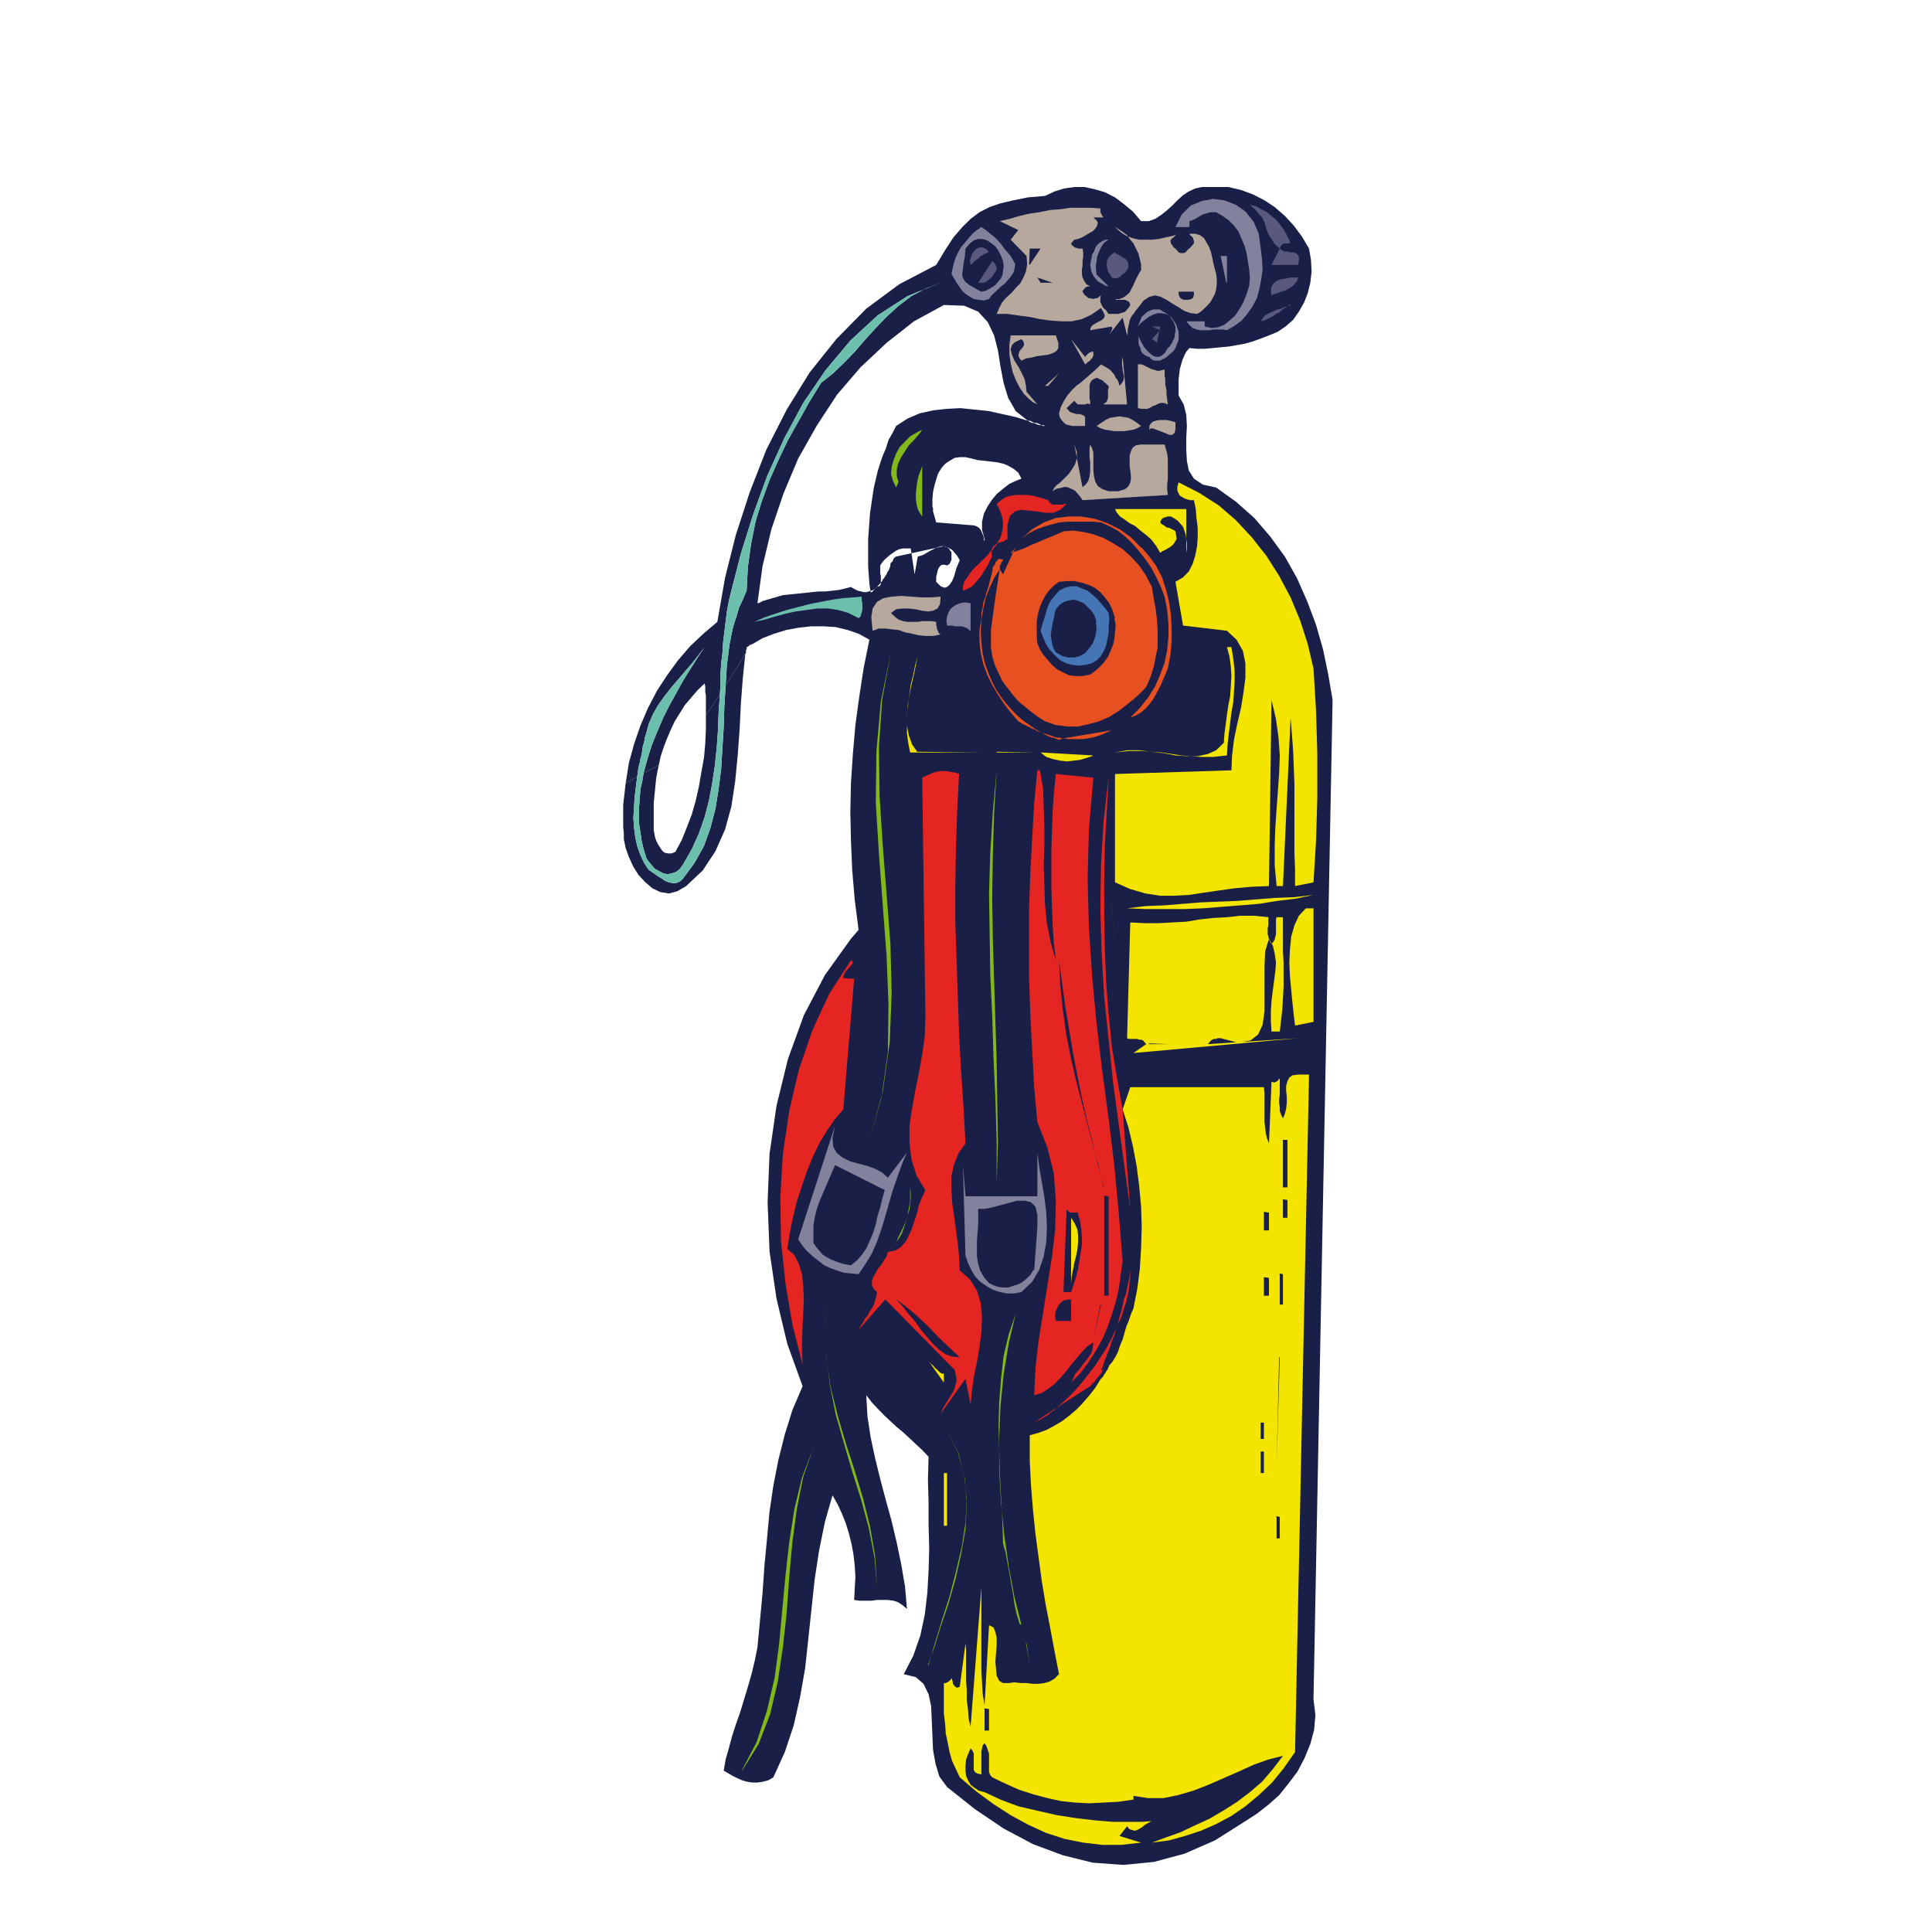 <?xml version="1.0" encoding="utf-8"?>
<!-- Generator: Adobe Illustrator 14.0.0, SVG Export Plug-In . SVG Version: 6.00 Build 43363)  -->
<!DOCTYPE svg PUBLIC "-//W3C//DTD SVG 1.1//EN" "http://www.w3.org/Graphics/SVG/1.1/DTD/svg11.dtd">
<svg version="1.1" id="Calque_1" xmlns="http://www.w3.org/2000/svg" xmlns:xlink="http://www.w3.org/1999/xlink" x="0px" y="0px"
	 width="500px" height="500px" viewBox="0 0 500 500" enable-background="new 0 0 500 500" xml:space="preserve">
<g>
	<polygon fill-rule="evenodd" clip-rule="evenodd" fill="#191F46" points="176.757,227.392 175.935,228.16 174.946,228.543 
		174.123,228.543 173.135,228.353 172.147,227.968 171.323,227.392 170.336,226.815 169.512,226.24 168.689,225.663 
		167.865,225.087 166.713,223.358 165.725,221.246 164.902,218.941 164.408,216.637 164.079,214.139 163.914,211.643 
		164.079,208.954 164.244,206.266 164.573,203.576 164.902,201.08 161.938,202.616 161.774,203.96 161.609,205.497 161.444,206.841 
		161.279,208.377 161.279,209.722 161.279,211.258 161.279,212.796 161.279,214.139 161.444,215.677 161.444,217.212 
		161.938,219.517 162.762,221.822 163.914,224.319 165.232,226.432 167.042,228.353 168.854,229.889 170.83,230.849 
		173.135,231.233 175.275,230.656 177.581,229.312 181.861,225.279 185.155,220.285 187.625,214.716 189.271,208.762 
		190.259,202.232 190.918,195.51 191.412,188.788 191.741,182.066 192.235,175.537 192.894,169.198 187.789,177.457 187.46,182.834 
		187.295,188.212 186.966,193.59 186.637,198.967 185.978,204.153 185.155,209.338 183.838,214.332 182.191,218.941 
		179.721,223.358 176.757,227.392 176.757,227.392 	"/>
	<polygon fill-rule="evenodd" clip-rule="evenodd" fill="#191F46" points="167.042,221.822 167.865,222.974 168.689,223.934 
		169.512,224.895 170.666,225.472 171.653,226.047 172.806,226.24 173.793,226.047 174.946,225.663 175.935,224.895 
		176.757,223.742 179.063,219.709 180.875,215.677 182.356,211.451 183.508,207.034 184.331,202.616 184.99,198.199 185.484,193.59 
		185.814,188.98 185.978,184.371 186.308,179.761 182.685,185.14 182.685,188.788 182.521,192.437 182.191,196.086 181.532,199.735 
		180.875,203.576 180.051,207.226 179.063,210.683 177.745,214.139 176.428,217.405 174.782,220.478 173.793,220.861 
		172.806,220.861 171.982,220.67 171.323,220.094 170.83,219.325 170.336,218.557 169.842,217.597 169.512,216.637 169.348,215.677 
		169.183,214.909 169.183,212.988 169.183,211.258 169.183,209.53 169.183,207.802 169.348,206.073 169.512,204.537 
		169.677,202.809 169.842,201.272 170.171,199.543 170.5,198.007 166.548,200.12 166.219,202.232 165.725,204.345 165.56,206.649 
		165.396,208.762 165.396,210.875 165.396,213.179 165.725,215.292 166.055,217.597 166.548,219.709 167.207,221.822 
		167.207,221.822 	"/>
	<polygon fill-rule="evenodd" clip-rule="evenodd" fill="#191F46" points="244.268,141.35 244.431,141.35 244.431,141.35 
		244.431,141.35 244.596,141.35 244.596,141.35 244.761,141.542 244.761,141.542 244.761,141.542 244.925,141.542 244.925,141.542 
		245.419,141.735 245.749,141.927 246.078,142.118 246.408,142.311 246.737,142.694 247.065,143.079 247.396,143.463 
		247.724,143.847 248.054,144.423 248.384,144.999 248.054,145.768 247.56,146.92 247.23,148.072 246.901,149.225 246.408,150.377 
		245.749,151.337 245.09,151.913 244.431,152.105 243.444,151.721 242.291,150.569 242.291,149.993 242.291,149.225 
		242.456,148.649 242.621,147.879 242.785,147.304 243.114,146.728 243.444,146.344 243.938,146.151 244.431,146.151 
		245.09,146.344 245.419,146.151 245.749,145.959 245.914,145.576 246.078,145.191 246.243,144.999 246.243,144.423 
		246.243,144.039 246.243,143.655 246.243,143.463 246.243,143.079 246.243,142.887 246.078,142.694 245.914,142.503 
		245.749,142.311 245.749,142.118 245.584,141.927 245.419,141.927 245.254,141.735 245.09,141.542 244.925,141.542 
		244.925,141.542 244.761,141.542 244.761,141.542 244.761,141.542 244.596,141.542 244.596,141.35 244.431,141.35 244.431,141.35 
		244.431,141.35 244.268,141.35 243.608,141.35 242.949,141.542 242.291,141.735 241.633,142.118 240.809,142.503 240.15,142.887 
		239.491,143.271 238.833,143.655 238.175,143.847 237.516,144.039 236.692,148.649 235.705,141.927 234.716,141.927 
		233.728,141.927 232.741,142.118 231.917,142.503 231.095,143.079 230.271,143.655 229.612,144.231 228.954,144.808 
		228.295,145.576 227.802,146.344 227.802,146.92 227.802,147.688 227.802,148.457 227.966,149.032 227.966,149.8 227.966,150.377 
		227.966,150.953 227.802,151.53 227.472,151.721 226.978,151.913 226.483,152.298 225.99,152.681 225.496,152.874 224.837,153.066 
		224.179,153.258 223.52,153.258 222.862,153.066 222.039,152.874 221.215,152.49 220.227,151.913 218.745,152.298 217.099,152.681 
		215.453,152.874 213.641,153.066 211.83,153.066 210.018,153.258 208.207,153.451 206.396,153.642 204.42,153.834 202.608,154.026 
		194.705,166.702 197.339,165.165 200.303,164.013 203.432,163.053 206.56,162.476 209.853,162.093 213.146,162.093 
		216.275,162.284 219.404,163.053 222.203,164.013 225.002,165.549 223.52,172.847 222.367,180.338 221.379,187.636 
		220.721,195.126 220.227,202.616 220.063,210.107 220.227,217.597 220.556,225.279 221.215,232.961 222.203,240.644 
		220.227,242.948 213.476,252.359 208.042,262.729 203.926,274.062 200.962,286.16 199.151,298.644 198.657,311.128 
		199.151,323.805 200.962,336.096 203.761,347.812 207.713,358.757 205.078,364.903 203.103,371.241 201.457,377.771 
		200.138,384.493 199.151,391.216 198.492,398.323 197.833,405.236 197.339,412.342 196.68,419.448 196.022,426.362 
		195.364,429.628 194.54,433.084 193.552,436.541 192.564,439.805 191.577,443.07 190.424,446.336 189.436,449.408 188.613,452.483 
		187.789,455.362 187.295,458.243 188.284,458.819 189.601,459.587 190.753,460.164 192.07,460.74 193.388,461.125 194.705,461.315 
		196.022,461.315 197.339,461.125 198.822,460.74 200.138,459.972 203.103,453.443 205.408,446.527 207.055,439.229 
		208.371,431.739 209.195,424.057 210.018,416.374 210.841,408.692 211.994,401.202 213.476,393.906 215.453,386.99 
		216.769,389.295 217.922,391.792 218.909,394.288 219.733,396.978 220.392,399.666 220.885,402.355 221.215,405.236 
		221.379,408.115 221.215,410.997 221.05,414.071 222.532,414.263 224.014,414.263 225.496,414.263 226.978,414.071 228.46,414.071 
		229.777,414.071 231.258,414.263 232.412,414.647 233.564,415.414 234.716,416.374 234.223,410.612 233.235,404.852 
		232.082,399.282 230.765,393.712 229.283,388.335 227.802,382.764 226.483,377.387 225.332,372.011 224.508,366.634 
		224.179,361.063 225.66,362.983 227.307,364.713 228.789,366.249 230.436,367.785 232.082,369.32 233.728,370.666 235.375,372.202 
		237.021,373.739 238.668,375.275 240.315,377.003 240.15,382.958 240.315,388.72 240.315,394.866 240.479,400.627 240.315,406.58 
		239.986,412.342 239.327,417.913 238.175,423.29 236.363,428.475 233.893,433.276 237.021,434.045 238.998,435.772 
		240.315,438.462 240.974,441.535 241.138,445.183 241.303,449.023 241.468,452.865 242.126,456.516 243.114,459.779 
		245.09,462.469 252.335,468.229 259.744,473.225 267.319,477.257 275.058,480.138 282.796,482.058 290.7,482.634 298.604,481.867 
		306.507,479.753 314.411,476.296 322.313,471.304 325.279,469.383 328.242,467.077 331.042,464.581 333.512,461.508 
		335.816,458.436 337.629,454.979 339.109,451.329 340.098,447.682 340.426,443.84 339.933,439.805 344.872,181.106 
		343.719,174.384 342.401,168.046 340.592,161.708 338.285,155.562 335.652,149.609 332.522,144.039 328.735,138.854 
		324.619,134.052 319.844,129.827 314.74,126.178 311.283,125.41 308.978,123.873 307.66,121.761 307.166,119.264 307.001,116.382 
		307.001,113.31 307.166,110.238 307.001,107.357 306.344,104.667 305.025,102.363 305.025,100.826 305.025,99.482 305.025,98.138 
		305.19,96.794 305.354,95.449 305.685,94.296 306.015,93.144 306.507,91.992 307.001,91.032 307.824,90.072 309.801,90.263 
		311.776,90.263 313.917,90.072 315.894,89.879 318.033,89.687 320.174,89.302 322.313,88.919 324.29,88.343 326.43,87.574 
		328.406,86.806 330.713,85.846 332.689,84.501 334.663,82.773 336.146,80.66 337.462,78.356 338.451,75.858 339.109,73.17 
		339.438,70.29 339.274,67.216 338.779,64.335 336.97,61.263 334.828,58.382 332.522,55.885 329.889,53.581 327.253,51.852 
		324.29,50.315 321.163,49.163 317.869,48.395 314.576,48.395 311.117,48.395 309.307,48.78 307.66,49.548 306.177,50.508 
		304.697,51.852 303.378,53.197 301.896,54.541 300.414,55.693 298.934,56.653 297.287,57.229 295.312,57.229 293.171,54.732 
		290.864,52.812 288.56,51.083 285.925,49.74 283.291,48.971 280.655,48.395 278.022,48.395 275.386,48.78 272.916,49.548 
		270.446,50.7 266.002,51.083 262.214,51.852 258.921,52.62 256.123,53.581 253.487,54.925 251.183,56.653 249.042,58.766 
		246.737,61.454 244.596,64.72 242.291,68.561 232.741,73.555 224.179,79.892 216.439,87.767 209.524,96.409 203.597,106.012 
		198.327,116.382 194.047,127.331 190.424,138.469 187.625,149.609 185.649,160.94 182.026,164.013 178.568,167.278 175.44,170.927 
		172.641,174.768 170.007,178.801 167.702,183.219 165.725,187.828 164.079,192.629 162.762,197.431 161.938,202.616 
		164.902,201.08 165.067,199.735 165.232,198.584 165.56,197.431 165.725,196.471 166.055,195.318 166.219,194.166 166.384,193.013 
		166.713,192.053 166.878,190.901 167.207,189.941 167.865,187.444 169.019,184.755 170.336,182.45 171.982,180.146 
		173.793,177.841 175.605,175.729 177.416,173.616 179.228,171.504 180.875,169.391 182.356,167.47 180.544,170.159 178.733,173.04 
		176.922,175.92 175.111,179.186 173.3,182.45 171.653,185.715 170.171,189.172 168.689,192.822 167.537,196.471 166.548,200.12 
		170.5,198.007 170.994,195.703 171.818,193.205 172.641,191.093 173.628,188.788 174.617,186.676 175.935,184.563 177.251,182.45 
		178.897,180.529 180.544,178.608 182.356,176.88 182.521,177.648 182.521,178.417 182.521,179.186 182.685,179.954 
		182.685,180.914 182.685,181.682 182.685,182.642 182.685,183.41 182.685,184.371 182.685,185.14 186.308,179.761 186.473,177.073 
		186.473,174.384 186.637,171.695 186.966,169.006 187.131,166.317 187.46,163.629 187.789,160.94 188.119,158.251 188.613,155.562 
		189.271,152.874 191.741,143.271 194.87,133.284 198.492,123.297 202.938,113.502 207.877,104.284 213.641,95.833 220.063,88.151 
		227.142,81.621 234.881,76.628 243.444,73.17 239.491,74.707 235.87,76.628 232.576,79.124 229.612,81.813 226.648,84.886 
		223.849,87.958 221.215,91.032 218.416,93.913 215.616,96.602 212.488,99.098 209.524,103.899 206.725,108.893 203.926,113.886 
		201.457,119.071 199.151,124.257 197.175,129.635 195.528,135.013 194.375,140.774 193.552,146.728 193.224,152.874 
		192.235,155.179 191.248,157.291 190.589,159.596 189.765,162.093 189.271,164.396 188.777,166.895 188.448,169.583 
		188.119,172.079 187.954,174.768 187.789,177.457 192.894,169.198 193.059,169.006 193.059,168.815 193.059,168.623 
		193.059,168.623 193.059,168.43 193.059,168.238 193.224,168.046 193.224,167.854 193.224,167.662 193.224,167.47 193.388,167.47 
		193.552,167.278 193.717,167.278 193.882,167.085 193.882,167.085 194.047,166.895 194.21,166.895 194.375,166.895 194.54,166.702 
		194.705,166.702 202.608,154.026 201.95,154.218 201.292,154.411 200.633,154.602 199.974,154.794 199.315,154.986 
		198.657,155.179 197.998,155.371 197.339,155.562 196.68,155.947 196.022,156.139 197.339,146.536 199.645,136.933 
		202.773,127.714 206.56,118.688 211.335,110.238 216.604,102.17 222.697,95.064 229.448,88.727 236.528,83.158 244.268,78.932 
		249.536,79.124 253.158,80.66 255.628,83.35 257.273,86.806 258.263,90.647 258.921,94.873 259.744,99.098 260.896,102.938 
		262.873,106.396 266.002,108.893 266.496,108.893 266.989,109.085 267.319,109.277 267.813,109.469 268.307,109.469 268.8,109.661 
		269.13,109.853 269.624,110.045 270.119,110.045 270.446,110.238 269.953,110.238 269.459,110.045 268.966,110.045 
		268.472,109.853 267.977,109.661 267.483,109.469 267.154,109.469 266.66,109.277 266.33,109.085 266.002,108.893 262.873,107.933 
		259.416,107.165 255.957,106.396 252.335,106.012 248.548,105.627 244.925,105.819 241.468,106.204 238.01,106.972 
		234.881,108.317 231.917,110.238 230.93,112.158 229.942,113.886 229.283,115.999 228.46,117.92 227.802,119.84 227.142,121.952 
		226.648,124.065 226.155,126.178 225.826,128.291 225.496,130.595 241.303,129.25 241.468,127.331 241.797,125.793 
		242.291,124.065 242.785,122.529 243.608,121.184 244.596,120.031 245.749,119.264 247.065,118.496 248.384,118.303 
		249.865,118.303 251.512,118.688 252.993,119.071 254.804,119.264 256.451,119.456 258.098,119.648 259.744,120.031 
		261.063,120.608 262.38,121.376 263.532,122.337 264.355,123.873 262.873,124.45 261.227,125.218 259.744,126.37 258.098,127.714 
		256.78,129.25 255.628,130.979 254.64,132.899 254.146,135.013 254.146,137.125 254.804,139.43 254.804,140.007 254.804,140.007 
		254.64,139.814 254.64,139.237 254.477,138.662 254.146,137.894 253.817,137.125 253.323,136.549 252.664,136.165 252.005,135.973 
		242.291,135.205 242.126,134.628 241.961,134.052 241.797,133.476 241.633,132.899 241.468,132.324 241.468,131.555 
		241.303,130.979 241.303,130.403 241.303,129.827 241.303,129.25 225.496,130.595 225.167,132.708 225.002,135.013 
		224.837,137.316 224.672,139.622 224.672,141.927 224.672,144.231 224.672,146.536 224.837,148.84 225.002,151.145 
		225.332,153.258 225.496,153.258 225.66,153.258 225.826,153.066 225.99,152.874 226.155,152.681 226.319,152.49 226.483,152.298 
		226.648,152.105 226.813,152.105 226.978,151.913 227.307,151.53 227.637,151.145 227.966,150.761 228.295,150.377 228.46,149.993 
		228.789,149.609 229.118,149.032 229.448,148.649 229.612,148.072 229.942,147.688 230.106,147.304 230.271,146.92 
		230.436,146.344 230.436,145.959 230.601,145.576 230.93,145.383 231.095,144.999 231.258,144.615 231.588,144.231 
		231.917,144.039 	"/>
	<polygon fill-rule="evenodd" clip-rule="evenodd" fill="#6DBFAD" points="182.356,167.47 180.875,169.391 179.228,171.504 
		177.416,173.616 175.605,175.729 173.793,177.841 171.982,180.146 170.336,182.45 169.019,184.755 167.865,187.444 
		167.207,189.941 166.878,190.901 166.713,192.053 166.384,193.013 166.219,194.166 166.055,195.318 165.725,196.471 
		165.56,197.431 165.232,198.584 165.067,199.735 164.902,201.08 166.548,200.12 167.537,196.471 168.689,192.822 170.171,189.172 
		171.653,185.715 173.3,182.45 175.111,179.186 176.922,175.92 178.733,173.04 180.544,170.159 182.356,167.47 182.356,167.47 	"/>
	<polygon fill-rule="evenodd" clip-rule="evenodd" fill="#6DBFAD" points="167.865,225.087 168.689,225.663 169.512,226.24 
		170.336,226.815 171.323,227.392 172.147,227.968 173.135,228.353 174.123,228.543 174.946,228.543 175.935,228.16 
		176.757,227.392 179.721,223.358 182.191,218.941 183.838,214.332 185.155,209.338 185.978,204.153 186.637,198.967 
		186.966,193.59 187.295,188.212 187.46,182.834 187.789,177.457 186.308,179.761 185.978,184.371 185.814,188.98 185.484,193.59 
		184.99,198.199 184.331,202.616 183.508,207.034 182.356,211.451 180.875,215.677 179.063,219.709 176.757,223.742 
		175.935,224.895 174.946,225.663 173.793,226.047 172.806,226.24 171.653,226.047 170.666,225.472 169.512,224.895 
		168.689,223.934 167.865,222.974 167.207,221.822 166.548,219.709 166.055,217.597 165.725,215.292 165.396,213.179 
		165.396,210.875 165.396,208.762 165.56,206.649 165.725,204.345 166.219,202.232 166.548,200.12 164.902,201.08 164.573,203.576 
		164.244,206.266 164.079,208.954 163.914,211.643 164.079,214.139 164.408,216.637 164.902,218.941 165.725,221.246 
		166.713,223.358 167.865,225.087 167.865,225.087 	"/>
	<polygon fill-rule="evenodd" clip-rule="evenodd" fill="#6DBFAD" points="193.224,152.874 193.552,146.728 194.375,140.774 
		195.528,135.013 197.175,129.635 199.151,124.257 201.457,119.071 203.926,113.886 206.725,108.893 209.524,103.899 
		212.488,99.098 215.616,96.602 218.416,93.913 221.215,91.032 223.849,87.958 226.648,84.886 229.612,81.813 232.576,79.124 
		235.87,76.628 239.491,74.707 243.444,73.17 234.881,76.628 227.142,81.621 220.063,88.151 213.641,95.833 207.877,104.284 
		202.938,113.502 198.492,123.297 194.87,133.284 191.741,143.271 189.271,152.874 188.613,155.562 188.119,158.251 187.789,160.94 
		187.46,163.629 187.131,166.317 186.966,169.006 186.637,171.695 186.473,174.384 186.473,177.073 186.308,179.761 
		187.789,177.457 187.954,174.768 188.119,172.079 188.448,169.583 188.777,166.895 189.271,164.396 189.765,162.093 
		190.589,159.596 191.248,157.291 192.235,155.179 193.224,152.874 193.224,152.874 	"/>
	<polygon fill="#E42522" points="256.451,142.503 255.628,143.655 254.64,144.615 253.651,145.576 252.664,146.536 251.677,147.496 
		250.854,148.649 250.194,149.609 249.536,150.569 249.207,151.721 249.207,152.874 250.194,152.49 251.348,151.913 252.17,151.145 
		252.993,150.185 253.651,149.417 254.311,148.457 254.97,147.304 255.628,146.344 256.123,145.191 256.78,144.039 256.78,143.847 
		256.616,143.655 256.616,143.463 256.616,143.463 256.616,143.271 256.616,143.079 256.616,142.887 256.616,142.887 
		256.616,142.694 256.616,142.694 256.616,142.694 	"/>
	<polygon fill="#E42522" points="256.451,142.503 256.78,142.503 256.946,142.311 257.11,142.118 257.11,141.927 257.273,141.735 
		257.44,141.542 257.604,141.35 257.77,141.158 257.934,140.966 257.934,140.774 257.77,140.774 257.604,140.966 257.44,141.158 
		257.11,141.35 256.946,141.542 256.946,141.735 256.78,141.927 256.616,142.118 256.616,142.311 256.616,142.694 256.616,142.694 	
		"/>
	<polygon fill="#E42522" points="276.046,130.403 275.552,130.403 275.058,130.595 274.563,130.595 274.069,130.595 
		273.575,130.595 273.082,130.595 272.589,130.595 272.094,130.403 271.6,130.02 271.27,129.443 270.119,129.059 268.8,128.674 
		267.319,128.291 266.002,128.099 264.52,128.099 263.037,128.099 261.557,128.291 260.239,128.674 259.086,129.443 
		257.934,130.403 258.593,131.748 259.086,132.899 259.416,134.052 259.58,135.205 259.58,136.165 259.416,137.316 259.251,138.086 
		258.921,139.046 258.427,140.007 257.934,140.774 258.263,140.582 258.593,140.39 258.921,140.39 259.251,140.198 259.58,140.198 
		259.91,140.007 260.073,139.814 260.403,139.622 260.567,139.622 260.732,139.43 260.732,135.781 261.391,133.476 262.709,132.324 
		264.19,131.939 266.166,132.132 268.307,132.324 270.446,132.708 272.589,132.708 274.399,131.939 276.046,130.403 
		276.046,130.403 	"/>
	<polygon fill="#E75021" points="259.58,144.808 258.427,144.615 258.263,144.808 258.098,144.999 257.934,145.191 257.77,145.383 
		257.604,145.576 257.604,145.768 257.44,146.151 257.273,146.344 257.11,146.536 256.946,146.728 256.78,148.072 256.451,149.225 
		256.123,150.569 255.793,151.913 255.299,153.258 254.97,154.602 254.477,155.947 254.311,157.291 253.981,158.635 
		253.981,159.979 253.487,163.053 253.487,166.125 253.817,169.006 254.477,171.887 255.464,174.576 256.78,177.265 
		258.263,179.761 259.91,182.259 261.721,184.563 263.532,186.676 264.19,187.06 264.85,187.444 265.343,187.636 266.002,188.02 
		266.496,188.212 267.154,188.597 267.813,188.788 268.307,189.172 268.966,189.364 269.459,189.556 267.813,188.597 
		266.166,187.444 264.52,186.291 263.037,184.948 261.557,183.41 260.239,181.874 258.921,180.146 257.77,178.417 256.78,176.497 
		255.957,174.576 254.97,171.887 254.311,169.198 253.981,166.317 253.817,163.244 253.981,160.364 254.477,157.483 
		255.134,154.602 256.123,152.105 257.273,149.609 258.757,147.304 258.757,147.111 258.757,146.728 258.757,146.536 
		258.757,146.344 258.921,146.151 259.086,145.959 259.086,145.768 259.251,145.383 259.416,145.191 259.58,144.999 259.58,144.999 
			"/>
	<polygon fill="#E75021" points="261.557,143.079 261.721,143.079 261.721,143.079 261.721,143.079 261.886,143.079 
		261.886,143.079 262.05,142.887 262.05,142.887 262.05,142.887 262.214,142.887 262.214,142.887 262.873,141.735 261.557,143.079 
		261.557,143.079 	"/>
	<polygon fill="#E75021" points="256.78,169.775 257.44,172.079 258.427,174.191 259.416,176.305 260.732,178.033 262.05,179.761 
		263.532,181.49 265.179,182.834 266.825,184.18 268.636,185.523 270.446,186.676 273.246,187.636 276.21,188.02 279.01,188.02 
		281.645,187.444 284.442,186.676 287.078,185.523 289.548,183.987 292.018,182.066 294.322,180.146 296.628,177.841 
		297.78,175.152 298.604,172.463 299.098,169.966 299.592,167.662 299.592,165.165 299.592,162.861 299.428,160.364 
		299.098,157.675 298.604,154.986 298.11,151.913 296.628,149.032 294.817,146.344 292.676,144.039 290.535,142.118 
		288.065,140.582 285.595,139.237 282.962,138.277 280.491,137.701 277.856,137.316 275.222,137.509 273.905,138.086 
		272.589,138.662 271.105,139.237 269.789,139.814 268.472,140.39 266.989,140.966 265.837,141.542 264.52,142.118 263.367,142.503 
		262.214,142.887 259.58,148.649 258.757,147.304 258.427,149.225 258.098,151.337 257.77,153.451 257.44,155.754 257.11,158.251 
		256.78,160.556 256.451,163.053 256.451,165.357 256.451,167.662 256.78,169.775 256.78,169.775 	"/>
	<polygon fill="#E75021" points="287.736,188.98 275.222,191.093 276.539,191.285 277.692,191.285 279.01,191.285 280.162,191.285 
		281.479,191.093 282.632,190.901 283.949,190.517 285.102,190.132 286.419,189.556 287.736,188.98 287.736,188.98 	"/>
	<polygon fill="#E75021" points="275.222,191.093 274.729,191.093 274.069,190.901 273.575,190.901 272.916,190.709 
		272.423,190.517 271.765,190.325 271.27,190.132 270.612,189.941 270.119,189.749 269.459,189.556 269.953,189.749 
		270.446,190.132 270.942,190.325 271.27,190.517 271.765,190.709 272.259,190.901 272.753,190.901 273.082,191.093 
		273.575,191.285 274.069,191.477 275.222,191.093 275.222,191.093 	"/>
	<polygon fill="#F4E500" points="335.981,278.094 334.499,278.287 333.676,278.862 333.182,279.823 332.852,280.975 
		332.852,282.319 333.017,283.855 333.017,285.393 332.852,286.93 332.522,288.274 332.029,289.426 331.536,288.466 
		331.206,287.506 331.206,286.545 331.042,285.393 331.042,284.433 331.206,283.279 331.206,282.128 331.206,281.168 
		331.206,280.015 331.206,279.054 331.042,279.247 330.877,279.438 330.713,279.632 330.547,279.823 330.383,279.823 
		330.219,280.015 330.053,280.015 329.724,280.207 329.396,280.015 329.065,280.015 328.406,295.957 327.912,294.611 
		327.583,293.267 327.419,291.922 327.253,290.387 327.253,288.85 327.253,287.313 327.253,285.775 327.253,284.239 
		327.253,282.896 327.089,281.358 292.512,281.358 290.535,287.121 292.018,291.73 293.171,296.532 294.158,301.718 
		294.817,306.902 295.312,312.281 295.475,317.658 295.312,323.035 294.981,328.413 294.322,333.599 293.335,338.592 
		292.676,340.129 292.182,341.665 291.523,343.201 291.028,344.931 290.535,346.657 289.878,348.195 289.382,349.732 
		288.725,351.074 287.901,352.42 287.078,353.38 286.912,353.765 286.748,354.149 286.584,354.534 286.254,354.916 286.089,355.301 
		285.761,355.686 285.595,356.069 285.266,356.454 285.102,356.646 284.771,357.03 283.455,359.142 281.973,361.063 
		280.326,362.983 278.68,364.713 276.869,366.249 274.893,367.785 272.916,368.938 270.776,370.09 268.636,370.858 266.496,371.434 
		266.496,377.964 266.825,384.493 267.319,390.641 267.977,396.978 268.8,403.123 269.624,409.27 270.612,415.223 271.765,421.176 
		272.916,427.322 274.069,433.276 272.916,434.428 271.6,435.197 270.283,435.58 268.8,435.772 267.319,435.772 265.672,435.58 
		264.19,435.58 262.543,435.388 261.063,435.58 259.58,435.58 258.593,435.005 257.934,433.66 257.77,431.932 257.604,430.011 
		257.77,427.897 257.934,425.786 257.934,423.865 257.604,422.33 257.11,421.176 255.957,420.6 254.804,441.341 254.311,438.27 
		254.146,435.388 253.981,432.316 253.981,429.243 253.981,425.978 253.981,422.905 253.981,419.833 253.981,416.759 
		253.981,413.878 253.981,410.806 251.183,446.912 250.688,444.801 250.524,442.495 250.194,439.999 250.194,437.501 
		250.03,435.005 250.03,432.699 250.03,430.396 250.03,428.475 250.03,426.746 249.865,425.401 248.384,436.541 247.889,436.733 
		247.56,436.733 247.23,436.541 247.065,436.349 246.737,435.964 246.572,435.58 246.572,435.197 246.408,434.813 246.408,434.62 
		246.243,434.237 246.243,434.237 246.243,434.237 246.243,434.237 246.243,434.237 246.243,434.237 246.243,434.237 
		246.243,434.237 246.243,434.237 246.243,434.237 246.243,434.237 246.243,434.428 246.078,434.62 245.914,434.813 
		245.749,435.005 245.419,435.197 245.254,435.388 245.09,435.388 244.761,435.58 244.596,435.58 244.268,435.58 244.268,438.27 
		244.268,440.959 244.268,443.455 244.596,446.143 244.761,448.642 245.254,450.944 245.749,453.443 246.408,455.746 
		247.396,457.859 248.384,459.972 252.664,463.621 257.11,466.887 261.557,469.768 266.166,472.264 270.776,474.376 
		275.552,475.911 280.326,476.872 285.266,477.45 290.205,477.45 295.312,476.872 289.713,475.145 291.688,472.648 292.347,473.415 
		293.005,473.608 293.664,473.8 294.322,473.608 294.981,473.225 295.641,472.84 296.298,472.264 296.957,471.879 297.615,471.494 
		298.11,471.304 295.475,471.494 292.182,471.494 288.065,471.494 283.455,471.11 278.516,470.534 273.575,469.768 268.472,468.613 
		263.532,467.462 258.921,465.732 254.804,463.813 253.323,463.429 252.17,462.66 251.183,461.893 250.524,460.74 250.03,459.587 
		249.865,458.243 249.865,456.9 250.03,455.362 250.524,454.019 251.183,452.483 251.677,453.059 252.005,453.825 252.005,454.595 
		252.005,455.555 252.005,456.323 252.005,457.283 252.005,458.052 252.335,458.627 252.993,459.012 253.981,459.204 
		253.981,458.436 253.981,457.476 253.981,456.706 253.981,455.746 253.981,454.979 253.981,454.019 253.981,453.25 
		254.146,452.483 254.311,451.714 254.804,451.138 255.299,451.904 255.628,452.865 255.957,453.825 255.957,454.786 
		255.957,455.746 255.957,456.706 255.957,457.667 255.957,458.627 256.287,459.396 256.78,459.972 260.403,461.7 263.86,463.236 
		267.483,464.389 271.105,465.35 274.563,466.117 278.187,466.502 281.809,466.693 285.595,466.502 289.382,466.31 293.335,465.732 
		293.335,464.772 297.121,465.35 301.073,465.35 304.861,464.581 308.813,463.429 312.764,461.893 316.716,460.164 320.668,458.436 
		324.455,456.706 328.242,455.362 332.029,454.402 329.396,457.859 326.597,461.125 323.467,463.813 320.174,466.31 
		316.551,468.613 312.93,470.728 309.142,472.455 305.521,474.185 301.731,475.529 298.11,476.872 302.555,476.296 306.671,475.145 
		310.787,473.8 314.74,472.07 318.692,469.959 322.313,467.462 325.772,464.581 329.229,461.315 332.192,457.667 335.158,453.443 
		338.779,278.094 335.981,278.094 335.981,278.094 	"/>
	<polygon fill="#83829C" points="326.267,64.144 326.597,67.025 326.759,69.713 326.43,72.21 325.937,74.707 325.279,77.204 
		324.126,79.316 322.809,81.237 321.327,82.965 319.516,84.31 317.539,85.462 316.388,85.27 315.234,85.27 314.081,85.27 
		312.93,85.462 311.776,85.462 310.624,85.462 309.637,85.27 308.647,84.886 307.824,84.117 307.001,83.158 311.776,83.158 
		311.776,84.501 313.587,84.886 315.234,84.694 316.716,84.117 318.197,82.965 319.68,81.621 320.833,79.892 321.819,78.164 
		322.643,76.051 323.303,73.938 323.467,71.826 323.303,69.905 322.973,67.793 322.643,65.68 322.149,63.76 321.327,61.839 
		320.504,59.918 319.351,58.382 318.033,57.037 316.388,55.885 314.74,54.925 313.917,54.925 313.258,54.925 312.6,55.117 
		311.94,55.309 311.283,55.501 310.624,55.885 309.965,56.269 309.307,56.653 308.483,57.037 307.824,57.229 307.824,58.766 
		304.202,58.766 305.848,55.501 308.153,53.197 310.954,52.044 313.917,51.468 316.88,51.852 319.844,53.004 322.313,54.732 
		324.455,57.422 325.772,60.494 326.267,64.335 326.267,64.335 	"/>
	<polygon fill="#B7A89E" points="284.771,53.965 284.771,54.349 284.771,54.541 284.771,54.925 284.938,55.117 284.938,55.309 
		285.102,55.501 285.266,55.885 285.431,56.077 285.595,56.269 285.761,56.269 282.962,56.269 283.785,57.037 284.115,57.614 
		283.949,58.382 283.62,58.958 282.962,59.726 281.973,60.303 280.985,60.878 279.999,61.454 279.01,61.839 278.022,62.031 
		277.198,62.992 277.362,63.375 277.528,63.567 277.856,63.76 278.022,63.952 278.352,64.144 278.68,64.144 279.01,64.335 
		279.34,64.335 279.669,64.335 280.162,64.335 280.326,65.295 280.326,66.448 280.162,67.601 280.162,68.753 279.999,69.713 
		279.999,70.866 280.162,71.826 280.655,72.787 281.149,73.555 282.139,74.13 281.809,74.13 281.479,74.13 281.149,74.322 
		280.985,74.322 280.821,74.515 280.655,74.707 280.491,74.898 280.326,75.09 280.162,75.283 280.162,75.475 280.491,76.051 
		280.821,76.436 281.314,76.819 281.809,77.204 282.303,77.204 282.796,77.396 283.455,77.204 283.949,77.204 284.442,76.819 
		284.938,76.436 284.771,77.011 284.771,77.588 284.771,78.164 284.938,78.548 285.102,78.932 285.431,79.509 285.761,79.892 
		286.254,80.277 286.584,80.853 286.912,81.237 287.571,81.237 288.231,81.237 288.725,81.237 289.382,81.237 290.041,81.045 
		290.7,80.853 291.194,80.66 291.688,80.084 292.182,79.509 292.512,78.932 292.347,78.356 292.018,77.972 291.523,77.779 
		291.194,77.588 290.7,77.588 290.205,77.588 289.713,77.588 289.382,77.588 288.889,77.588 288.56,77.396 289.713,77.396 
		290.7,77.011 291.523,76.436 292.347,75.667 292.841,74.707 293.335,73.747 293.829,72.594 294.322,71.634 294.817,70.673 
		295.312,69.905 295.312,68.369 294.981,67.025 294.652,65.68 293.994,64.335 293.335,62.992 292.512,62.031 291.688,60.878 
		290.7,60.11 289.548,59.343 288.56,58.766 290.041,60.11 291.523,61.071 293.171,61.646 294.817,62.031 296.463,62.031 
		298.11,62.031 299.922,61.839 301.567,61.454 303.378,61.071 305.025,60.494 304.861,60.494 304.531,60.686 304.367,60.686 
		304.202,60.878 304.037,61.071 303.873,61.263 303.708,61.454 303.378,61.646 303.214,61.839 303.05,62.031 302.885,62.415 
		303.05,62.799 303.05,63.184 303.378,63.375 303.544,63.76 303.873,64.144 304.202,64.335 304.531,64.72 304.697,64.912 
		305.025,65.295 305.521,65.488 306.015,65.488 306.344,65.488 306.836,65.295 307.166,64.912 307.494,64.527 307.989,64.144 
		308.318,63.76 308.647,63.375 308.978,62.992 308.978,62.607 308.978,62.415 308.978,62.224 308.813,62.031 308.813,61.646 
		308.647,61.454 308.483,61.263 308.318,61.071 307.989,60.878 307.824,60.494 309.307,60.494 310.624,60.878 311.61,61.646 
		312.27,62.799 312.93,63.952 313.423,65.295 313.753,66.833 314.081,68.369 314.411,69.713 314.74,70.866 314.904,72.21 
		314.904,73.555 314.74,74.898 314.411,76.051 313.917,77.011 313.258,78.164 312.6,78.932 311.61,79.892 310.787,80.66 
		309.801,81.237 308.153,81.045 306.507,80.469 305.025,79.509 303.378,78.548 301.896,77.588 300.414,76.819 298.934,76.436 
		297.451,76.819 295.968,77.779 294.488,79.7 293.994,80.277 293.499,81.045 293.005,81.621 292.676,82.197 292.347,82.965 
		292.182,83.733 292.018,84.501 291.852,85.27 291.852,86.038 291.688,86.806 290.535,82.197 286.912,86.806 287.078,86.614 
		287.242,86.23 287.407,86.038 287.571,85.846 287.571,85.654 287.736,85.462 287.736,85.27 287.901,85.078 287.736,84.694 
		287.736,84.501 282.139,85.462 282.303,84.694 282.796,84.117 283.455,83.733 284.115,83.35 284.938,82.965 285.431,82.581 
		285.761,82.197 285.925,81.621 285.595,80.853 284.938,79.7 282.468,81.429 279.999,82.581 277.362,83.158 274.729,83.158 
		271.93,82.965 269.13,82.581 266.33,82.005 263.367,81.621 260.732,81.237 257.934,81.237 258.593,79.7 259.416,78.164 
		260.403,77.011 261.721,75.858 262.873,74.515 264.026,73.362 264.85,71.826 265.507,70.29 265.837,68.369 265.672,66.256 
		261.557,62.031 263.532,59.534 258.757,57.229 261.227,56.653 263.86,55.885 266.33,55.309 268.966,54.925 271.765,54.349 
		274.399,54.157 277.033,53.772 279.669,53.772 282.303,53.772 284.938,53.965 284.938,53.965 	"/>
	<polygon fill="#59597D" points="333.84,62.799 333.676,62.992 333.346,62.992 333.017,62.992 332.689,62.992 332.358,62.992 
		332.029,63.184 331.699,63.375 331.536,63.567 331.37,63.952 331.206,64.335 331.699,64.72 332.358,65.104 333.182,65.104 
		333.84,65.295 334.663,65.295 335.322,65.488 335.816,65.873 336.146,66.448 336.146,67.409 335.981,68.561 329.065,68.561 
		331.206,64.335 329.889,63.184 329.065,61.839 328.406,60.878 327.912,59.726 327.583,58.766 327.253,57.614 326.759,56.461 
		325.937,55.501 324.949,54.349 323.467,53.004 325.113,53.389 326.43,54.157 327.912,54.925 329.065,55.885 330.219,56.846 
		331.206,57.998 332.192,59.343 332.852,60.494 333.512,61.839 334.005,62.992 334.005,62.992 	"/>
	<polygon fill="#83829C" points="262.709,68.369 262.543,69.713 262.214,70.673 261.557,71.634 260.732,72.594 260.073,73.362 
		259.086,74.13 258.263,74.898 257.44,75.667 256.616,76.436 255.957,77.396 254.64,77.779 253.323,77.588 252.005,77.396 
		251.018,76.819 249.865,76.051 249.042,75.283 248.219,74.13 247.56,73.17 246.901,72.018 246.243,70.866 246.572,69.329 
		246.901,67.985 247.396,66.448 248.054,65.104 248.712,63.952 249.7,62.799 250.688,61.646 251.677,60.494 252.829,59.534 
		253.981,58.766 255.134,59.534 256.287,60.494 257.273,61.263 258.263,62.224 259.086,63.184 259.91,64.335 260.732,65.295 
		261.557,66.256 262.214,67.409 262.873,68.561 262.873,68.561 	"/>
	<polygon fill="#191F46" points="259.58,67.601 259.744,68.945 259.58,70.097 259.416,71.25 258.921,72.21 258.263,72.978 
		257.604,73.747 256.78,74.322 255.793,74.898 254.97,75.283 253.981,75.475 252.17,74.515 250.854,73.747 249.865,72.978 
		249.371,72.21 249.042,71.441 249.042,70.673 249.207,69.521 249.371,68.177 249.7,66.448 249.865,64.335 251.018,62.992 
		252.005,62.224 253.158,61.839 254.311,61.839 255.464,62.224 256.616,62.992 257.604,63.76 258.427,64.912 259.086,66.256 
		259.58,67.601 259.58,67.601 	"/>
	<polygon fill="#83829C" points="283.62,70.866 286.912,74.13 286.089,73.938 285.431,73.555 284.771,73.17 284.115,72.787 
		283.62,72.21 283.126,71.634 282.796,71.058 282.468,70.29 282.303,69.521 282.139,68.561 282.303,67.601 282.468,66.833 
		282.632,65.873 283.126,65.104 283.455,64.144 283.949,63.375 284.608,62.799 285.266,62.415 286.089,62.031 286.912,62.031 
		286.254,62.415 285.595,62.992 285.102,63.76 284.608,64.72 284.279,65.488 283.949,66.448 283.785,67.601 283.62,68.561 
		283.62,69.713 283.785,70.866 283.785,70.866 	"/>
	<polygon fill="#59597D" points="255.957,65.104 255.464,65.488 254.804,65.68 254.311,66.065 253.817,66.256 253.487,66.641 
		252.993,67.025 252.5,67.409 252.005,67.793 251.677,68.177 251.183,68.561 251.018,67.601 251.183,66.833 251.512,65.873 
		251.841,65.295 252.5,64.527 253.158,64.144 253.817,63.952 254.64,64.144 255.299,64.527 255.957,65.295 255.957,65.295 	"/>
	<polygon fill="#191F46" points="266.33,68.369 266.496,64.335 269.295,64.335 266.496,68.561 266.496,68.561 	"/>
	<polygon fill="#59597D" points="291.688,69.905 291.358,70.29 291.028,70.673 290.7,70.866 290.205,71.25 289.878,71.634 
		289.548,71.826 289.055,72.018 288.725,72.018 288.231,72.018 287.736,71.826 287.242,71.058 286.748,70.29 286.584,69.521 
		286.419,68.753 286.419,67.985 286.584,67.216 286.912,66.641 287.407,66.065 287.901,65.68 288.56,65.295 288.889,65.68 
		289.382,65.873 290.041,66.256 290.535,66.641 291.028,66.833 291.523,67.216 291.852,67.793 292.018,68.369 292.018,69.137 
		291.688,69.905 291.688,69.905 	"/>
	<polygon fill="#83829C" points="317.374,73.17 315.894,66.256 317.539,66.256 317.539,73.17 317.539,73.17 	"/>
	<polygon fill="#59597D" points="253.817,73.17 253.158,73.17 256.78,67.601 257.44,68.177 257.77,68.753 257.934,69.521 
		257.77,70.097 257.273,70.866 256.78,71.634 256.123,72.21 255.464,72.787 254.64,73.17 253.981,73.17 253.981,73.17 	"/>
	<polygon fill="#191F46" points="272.423,73.17 268.472,71.826 269.295,73.17 272.423,73.17 272.423,73.17 	"/>
	<polygon fill="#59597D" points="335.981,71.826 335.652,72.787 335.158,73.362 334.663,73.938 333.84,74.515 333.182,74.898 
		332.358,75.283 331.536,75.475 330.713,75.858 329.889,76.051 329.065,76.436 328.9,75.283 329.065,74.13 329.56,73.362 
		330.219,72.787 331.042,72.402 332.029,72.21 333.017,72.018 334.005,71.826 334.993,71.826 335.981,71.826 335.981,71.826 	"/>
	<polygon fill="#191F46" points="308.978,75.475 308.978,76.243 308.813,77.011 308.318,77.396 307.66,77.588 307.001,77.588 
		306.344,77.588 305.848,77.396 305.354,77.011 305.025,76.243 305.025,75.475 308.978,75.475 308.978,75.475 	"/>
	<polygon fill="#59597D" points="333.84,78.739 333.182,79.316 332.522,79.7 331.699,80.277 331.042,80.853 330.219,81.237 
		329.56,81.813 328.735,82.197 327.912,82.581 327.089,82.965 326.267,83.158 326.759,82.389 327.419,81.621 328.076,81.237 
		328.9,80.853 329.724,80.469 330.547,80.084 331.536,79.892 332.358,79.509 333.182,79.316 334.005,78.932 334.005,78.932 	"/>
	<polygon fill="#83829C" points="304.202,90.072 303.708,90.84 303.05,91.416 302.391,91.992 301.731,92.568 300.908,92.953 
		300.251,93.336 299.428,93.336 298.769,93.336 297.945,92.953 297.451,92.375 296.792,92.183 296.134,91.8 295.641,91.416 
		295.312,90.84 295.145,90.072 294.817,89.495 294.652,88.727 294.652,88.151 294.652,87.382 294.488,86.806 294.981,87.767 
		295.475,88.727 296.134,89.879 296.957,90.84 297.78,91.607 298.604,92.183 299.592,92.375 300.414,92.183 301.403,91.416 
		302.227,90.072 302.721,89.687 303.05,89.111 303.378,88.727 303.544,88.151 303.873,87.574 304.037,86.999 304.037,86.422 
		304.202,85.846 304.202,85.078 304.202,84.501 303.544,82.965 302.721,81.813 301.731,81.237 300.581,81.045 299.592,81.045 
		298.438,81.429 297.287,82.005 296.298,82.773 295.312,83.541 294.488,84.501 295.475,82.005 296.957,80.66 298.438,80.084 
		300.084,80.084 301.731,81.045 303.214,82.197 304.367,83.926 305.025,85.846 305.025,87.958 304.202,90.072 304.202,90.072 	"/>
	<polygon fill="#59597D" points="299.262,88.534 298.11,87.767 300.251,85.462 298.11,84.501 300.251,84.501 299.428,88.727 
		299.428,88.727 	"/>
	<polygon fill="#B7A89E" points="273.246,86.806 273.905,88.727 273.905,90.072 273.412,90.84 272.423,91.416 271.27,91.8 
		269.789,91.992 268.307,92.183 266.825,92.568 265.507,92.76 264.355,93.336 263.86,92.76 263.532,91.992 263.696,91.416 
		263.86,90.84 264.19,90.455 264.684,89.879 265.013,89.302 265.013,88.919 264.85,88.343 264.355,87.767 262.709,88.534 
		261.886,89.302 261.557,90.455 261.886,91.8 262.543,93.336 263.532,94.873 264.355,96.409 265.179,98.138 265.507,99.866 
		265.672,101.402 268.472,104.667 267.319,104.091 266.166,103.131 265.013,101.979 263.86,100.25 262.873,98.33 262.05,96.217 
		261.557,93.913 261.227,91.607 261.227,89.302 261.557,86.806 273.246,86.806 273.246,86.806 	"/>
	<polygon fill="#B7A89E" points="280.821,92.375 280.985,92.183 281.149,91.992 281.314,91.8 281.479,91.607 281.809,91.416 
		281.973,91.223 282.139,91.223 282.468,91.032 282.632,91.032 282.962,91.032 282.962,91.607 282.962,91.992 282.796,92.375 
		282.632,92.76 282.303,92.953 282.139,93.336 281.809,93.528 281.479,93.721 281.149,94.104 280.821,94.296 277.198,87.767 
		280.821,92.375 280.821,92.375 	"/>
	<polygon fill="#B7A89E" points="285.595,104.476 286.089,104.284 286.419,103.899 286.584,103.516 286.748,102.938 
		286.748,102.555 286.748,101.979 286.748,101.402 286.748,100.826 286.912,100.442 286.912,99.866 286.584,99.674 286.254,99.29 
		285.761,98.906 285.431,98.522 285.102,98.33 284.608,98.138 284.279,97.945 283.785,97.753 283.455,97.945 282.962,98.138 
		282.468,98.522 282.139,99.098 281.973,99.674 281.973,100.25 281.973,101.019 281.973,101.787 281.973,102.363 281.973,103.131 
		282.139,103.899 282.139,104.667 281.645,104.476 281.314,104.476 280.821,104.667 280.326,104.667 279.999,104.667 
		279.502,104.667 279.01,104.667 278.68,104.476 278.352,104.091 278.022,103.707 276.046,105.627 276.539,106.204 276.869,106.587 
		277.362,106.78 278.022,106.972 278.516,107.165 279.01,107.165 279.502,107.165 279.999,107.357 280.491,107.548 280.821,107.933 
		280.821,110.238 280.162,110.238 279.34,110.238 278.352,110.238 277.528,110.238 276.705,110.045 275.881,109.853 
		275.222,109.277 274.729,108.701 274.235,107.933 274.069,106.972 274.563,105.244 275.386,103.707 276.21,102.363 
		277.362,101.019 278.516,99.866 279.832,98.906 281.149,97.753 282.468,96.602 283.785,95.449 284.938,94.296 285.595,94.681 
		286.254,95.064 286.912,95.449 287.407,95.833 287.901,96.409 288.396,96.985 288.725,97.753 289.219,98.33 289.548,99.098 
		289.713,99.866 290.372,99.098 290.7,98.522 290.864,97.753 290.864,97.177 290.7,96.602 290.535,95.833 290.535,95.257 
		290.372,94.489 290.372,93.528 290.535,92.375 291.688,104.667 285.761,104.667 285.761,104.667 	"/>
	<polygon fill="#B7A89E" points="301.403,95.641 301.403,96.602 301.403,97.37 301.567,97.945 301.567,98.714 301.567,99.482 
		301.731,100.25 301.896,101.21 301.896,102.17 302.061,103.323 302.227,104.667 301.237,104.284 300.414,104.284 299.757,104.476 
		299.098,104.859 298.438,105.052 297.78,105.436 296.957,105.819 296.298,105.819 295.475,105.819 294.488,105.627 294.488,94.296 
		295.312,94.296 295.968,94.489 296.628,94.873 297.121,95.064 297.78,95.449 298.438,95.641 299.098,95.833 299.757,96.024 
		300.581,95.833 301.403,95.641 301.403,95.641 	"/>
	<polygon fill="#B7A89E" points="270.446,99.866 274.069,96.602 271.27,99.866 270.446,99.866 270.446,99.866 	"/>
	<polygon fill="#B7A89E" points="295.312,110.238 294.322,110.813 293.335,111.197 292.182,111.389 290.864,111.582 
		289.713,111.582 288.396,111.582 287.242,111.389 285.925,111.197 284.771,110.813 283.785,110.238 284.938,109.469 
		286.089,108.701 287.242,108.125 288.56,107.933 289.713,107.74 290.864,107.933 292.018,108.125 293.171,108.701 294.322,109.469 
		295.312,110.238 295.312,110.238 	"/>
	<polygon fill="#B7A89E" points="304.202,109.277 304.202,111.006 304.037,111.966 303.378,112.542 302.555,112.542 
		301.731,112.158 300.744,111.774 299.757,111.389 298.769,111.006 297.945,110.813 297.451,111.197 297.451,110.238 
		297.78,109.661 298.438,109.085 299.098,108.893 300.084,108.701 301.073,108.701 301.896,108.701 302.885,108.893 
		303.544,109.085 304.202,109.277 304.202,109.277 	"/>
	<polygon fill="#83B81A" points="232.576,124.642 231.917,126.178 231.095,124.45 230.601,122.721 230.765,120.801 231.258,119.071 
		231.917,117.343 232.905,115.614 234.223,114.27 235.54,112.926 237.187,111.966 238.668,111.197 238.175,111.966 237.351,112.926 
		236.363,114.079 235.211,115.23 234.223,116.767 233.235,118.303 232.412,120.031 232.082,121.569 232.082,123.297 
		232.576,124.833 232.576,124.833 	"/>
	<polygon fill="#B7A89E" points="279.999,126.178 280.985,125.41 281.645,124.45 281.973,123.297 282.139,122.145 282.139,120.992 
		282.139,119.648 281.973,118.303 281.973,117.151 281.973,115.999 282.139,115.039 282.632,115.999 282.962,117.151 
		282.962,118.688 282.962,120.224 282.962,121.761 283.126,123.297 283.455,124.642 284.115,125.793 285.266,126.563 
		286.912,127.138 287.571,127.138 288.231,127.138 288.725,127.138 289.382,127.138 290.041,126.946 290.7,126.754 291.194,126.563 
		291.688,126.178 292.182,125.603 292.512,124.833 292.676,124.065 292.676,123.104 292.512,121.761 292.347,120.608 
		292.347,119.264 292.347,117.92 292.676,116.767 293.171,115.807 293.994,115.23 295.312,115.039 301.403,115.039 301.731,116.191 
		302.061,117.343 302.227,118.688 302.227,120.031 302.227,121.376 302.227,122.721 302.227,124.065 302.061,125.41 
		302.061,126.754 302.227,128.099 280.162,129.443 279.502,128.482 278.846,127.714 278.187,126.946 277.362,126.563 
		276.539,126.178 275.716,125.986 274.893,126.178 274.069,126.37 273.246,126.563 272.423,127.138 272.753,126.37 273.412,125.603 
		274.399,124.833 275.386,123.873 276.539,122.721 277.362,121.569 278.187,120.224 278.68,118.688 278.68,116.959 278.022,115.039 
		280.162,126.178 280.162,126.178 	"/>
	<polygon fill="#83B81A" points="238.668,133.667 238.01,132.708 237.516,131.748 237.187,130.403 237.021,129.059 237.021,127.714 
		237.187,126.178 237.351,124.833 237.681,123.297 238.175,121.952 238.668,120.608 238.668,133.667 238.668,133.667 	"/>
	<polygon fill="#F4E500" points="339.933,173.04 340.262,178.417 340.592,183.987 340.756,189.556 340.921,195.126 340.921,200.695 
		340.921,206.457 340.756,212.028 340.592,217.597 340.262,222.974 339.933,228.353 335.158,229.312 335.158,224.895 
		334.993,220.67 334.993,216.252 334.993,211.835 334.993,207.417 334.993,203 334.828,198.584 334.663,194.358 334.335,189.941 
		334.005,185.715 332.029,229.312 330.383,229.312 329.889,223.934 329.889,218.941 330.053,214.139 330.383,209.338 
		330.713,204.729 331.042,200.12 331.206,195.51 330.877,190.901 330.219,186.1 329.065,181.106 328.406,229.312 323.796,229.504 
		319.516,229.889 315.399,230.464 311.446,231.041 307.66,231.617 303.873,231.809 300.251,231.809 296.463,231.233 
		292.512,230.081 288.56,228.353 288.56,200.312 318.692,199.352 318.856,195.51 319.351,191.477 320.174,187.444 321.163,183.219 
		321.819,179.186 322.313,175.344 322.313,171.695 321.656,168.43 320.01,165.549 317.539,163.244 306.177,161.9 304.202,150.569 
		306.177,149.417 307.66,147.879 308.647,145.959 309.307,143.847 309.801,141.35 309.965,139.046 309.965,136.549 309.637,134.052 
		309.471,131.748 308.978,129.443 308.647,129.443 307.989,129.443 307.33,129.25 306.671,129.059 306.015,128.674 305.354,128.291 
		305.025,127.714 304.697,126.946 304.697,125.986 305.025,124.833 310.295,127.522 315.399,130.787 319.844,134.628 
		323.96,139.046 327.748,143.847 331.042,149.032 334.005,154.602 336.476,160.556 338.451,166.702 339.933,173.04 339.933,173.04 	
		"/>
	<polygon fill="#F4E500" points="307.001,143.079 307.166,141.927 307.166,140.582 307.001,139.43 306.836,138.277 306.507,137.316 
		306.177,136.356 305.521,135.588 304.861,134.82 304.037,134.245 303.05,133.667 302.721,133.667 302.391,133.667 302.061,133.667 
		301.731,133.86 301.403,133.86 301.073,134.052 300.744,134.245 300.581,134.436 300.414,134.82 300.251,135.205 300.581,135.588 
		300.908,135.781 301.237,135.973 301.731,136.356 302.061,136.549 302.391,136.549 302.885,136.741 303.214,136.933 
		303.708,137.125 304.202,137.509 304.367,138.469 304.531,139.43 304.202,140.007 303.873,140.582 303.378,141.158 
		302.885,141.542 302.227,141.927 301.567,142.311 300.744,142.694 300.251,143.079 299.262,141.35 297.945,139.622 
		296.628,138.469 295.145,137.316 293.829,136.165 292.347,135.396 291.028,134.436 289.878,133.667 289.055,132.708 
		288.56,131.748 307.001,131.748 307.001,143.079 307.001,143.079 	"/>
	<polygon fill="#E75021" points="295.312,141.542 297.451,144.039 299.262,146.536 300.744,149.417 301.731,152.49 302.555,155.754 
		303.05,159.212 303.214,162.668 303.214,166.125 302.885,169.583 302.227,173.04 301.567,174.576 300.908,176.112 300.251,177.648 
		299.428,179.186 298.604,180.722 297.615,182.066 296.628,183.219 295.312,184.371 293.994,185.14 292.512,185.715 
		294.981,183.219 297.121,180.529 298.934,177.648 300.251,174.576 301.403,171.504 302.061,168.238 302.391,164.781 
		302.391,161.324 302.061,157.867 301.403,154.411 300.414,151.913 299.262,149.417 297.945,146.92 296.463,144.808 
		294.817,142.694 293.005,140.582 291.194,138.854 289.219,137.316 287.078,136.165 284.938,135.205 282.796,135.013 
		280.491,135.013 278.352,135.013 276.21,135.013 274.069,135.205 271.93,135.781 269.953,136.356 267.977,137.125 266.166,138.086 
		264.355,139.43 267.154,136.933 270.119,135.205 273.246,134.052 276.539,133.667 279.832,133.667 283.291,134.245 
		286.584,135.396 289.713,136.933 292.676,139.046 295.312,141.735 295.312,141.735 	"/>
	<polygon fill="#191F46" points="288.396,159.979 288.725,161.708 288.56,163.629 288.396,165.357 288.065,166.895 287.407,168.43 
		286.748,169.966 285.761,171.312 284.771,172.463 283.455,173.616 282.139,174.576 280.162,174.96 278.352,174.96 276.705,174.768 
		275.058,174 273.575,173.232 272.259,172.079 271.105,170.735 269.953,169.391 269.13,168.046 268.472,166.51 268.307,164.589 
		268.307,162.668 268.307,160.748 268.636,158.828 269.13,157.1 269.789,155.562 270.612,154.026 271.6,152.681 272.753,151.53 
		274.069,150.569 276.046,150.377 278.022,150.377 279.832,150.761 281.645,151.337 283.291,152.105 284.771,153.258 
		285.925,154.602 287.078,156.139 287.901,157.867 288.56,159.979 288.56,159.979 	"/>
	<polygon fill="#4575B5" points="286.912,158.443 287.078,160.364 286.912,162.093 286.912,163.821 286.584,165.549 
		286.254,167.085 285.595,168.623 284.771,169.966 283.785,170.927 282.468,171.695 280.821,172.079 279.175,172.271 
		277.528,172.079 276.046,171.695 274.729,171.119 273.575,170.159 272.423,169.006 271.436,167.854 270.612,166.51 
		269.953,164.974 269.295,163.244 269.624,162.093 269.953,160.94 270.283,159.979 270.612,158.828 270.942,157.675 271.27,156.715 
		271.765,155.754 272.423,154.794 273.246,153.834 274.069,152.874 275.552,152.105 277.198,151.721 278.68,151.721 
		279.999,152.298 281.479,152.874 282.632,153.834 283.949,154.986 284.938,156.139 286.089,157.483 286.912,158.635 
		286.912,158.635 	"/>
	<polygon fill="#6DBFAD" points="222.203,159.979 219.568,158.635 216.934,157.867 214.299,157.483 211.5,157.483 208.701,157.867 
		205.901,158.251 203.267,158.828 200.468,159.596 197.833,160.364 195.199,160.94 197.833,159.788 200.633,158.828 
		203.597,157.867 206.56,157.1 209.524,156.331 212.488,155.754 215.453,155.179 218.086,154.794 220.721,154.602 223.025,154.411 
		223.025,154.986 223.025,155.562 223.19,156.139 223.19,156.715 223.19,157.291 223.19,157.867 223.025,158.443 222.862,159.02 
		222.697,159.596 222.203,159.979 222.203,159.979 	"/>
	<polygon fill="#B7A89E" points="243.444,154.218 243.279,156.331 242.621,157.483 241.468,158.059 240.15,158.251 238.668,158.059 
		236.857,157.675 235.211,157.483 233.564,157.483 231.917,157.675 230.601,158.635 231.588,159.596 232.576,160.364 
		233.728,160.748 234.881,160.94 236.198,160.94 237.516,160.94 238.668,160.748 239.986,160.748 241.138,160.748 242.291,160.94 
		242.291,161.132 242.291,161.516 242.291,161.9 242.456,162.284 242.456,162.668 242.621,163.053 242.785,163.437 242.949,163.821 
		243.114,164.013 243.444,164.205 241.468,164.589 239.656,164.589 237.681,164.396 236.035,164.013 234.223,163.629 
		232.576,163.053 230.765,162.861 229.118,162.668 227.472,162.668 225.826,163.244 225.496,159.788 225.826,157.483 
		226.978,155.754 228.625,154.794 230.765,154.411 233.235,154.218 235.87,154.411 238.504,154.602 241.138,154.602 
		243.444,154.411 243.444,154.411 	"/>
	<polygon fill="#191F46" points="283.62,160.748 283.785,162.861 283.455,164.781 282.796,166.51 281.809,167.854 280.821,169.006 
		279.502,169.775 278.022,170.159 276.375,170.159 274.893,169.775 273.246,168.815 272.589,167.662 272.259,166.51 
		272.094,165.357 271.93,164.396 272.094,163.244 272.259,162.284 272.423,161.132 272.753,159.979 272.916,158.828 
		273.246,157.675 274.235,156.522 275.386,155.754 276.705,155.371 278.022,155.179 279.175,155.562 280.491,156.139 281.479,157.1 
		282.468,158.059 283.291,159.403 283.785,160.94 283.785,160.94 	"/>
	<polygon fill="#83829C" points="251.018,163.244 250.688,162.861 250.03,162.476 249.536,162.284 248.877,162.093 248.219,162.093 
		247.724,162.093 247.065,162.093 246.408,161.9 245.749,161.9 245.09,161.9 244.925,160.556 245.09,159.596 245.419,158.635 
		245.914,157.675 246.572,157.1 247.396,156.522 248.384,156.139 249.371,155.947 250.194,155.947 251.183,156.139 251.183,163.244 
		251.183,163.244 	"/>
	<polygon fill="#F4E500" points="318.692,167.47 319.187,170.543 319.516,173.616 319.516,176.305 319.351,178.993 319.187,181.682 
		318.692,184.371 318.362,187.06 318.033,189.749 317.703,192.629 317.539,195.51 313.917,195.894 310.954,195.894 308.153,195.703 
		305.685,195.51 303.214,195.126 300.744,194.743 298.11,194.55 295.312,194.358 292.182,194.358 288.56,194.743 291.688,194.166 
		294.817,194.166 297.945,194.55 301.237,194.934 304.202,195.51 307.166,195.703 309.965,195.703 312.6,195.126 314.74,194.166 
		316.716,192.245 316.88,189.941 317.21,187.444 317.539,184.948 317.869,182.642 318.362,180.146 318.527,177.648 318.692,174.96 
		318.527,172.463 318.197,169.966 317.539,167.47 318.692,167.47 318.692,167.47 	"/>
	<polygon fill="#83B81A" points="225.002,294.996 228.13,284.049 229.777,272.332 229.942,260.041 229.448,247.365 228.46,234.306 
		227.472,221.053 226.648,207.609 226.813,194.55 227.966,181.49 230.601,168.815 228.295,181.106 227.472,193.397 227.637,206.073 
		228.46,218.749 229.448,231.424 230.436,244.101 230.765,256.969 230.271,269.645 228.46,282.513 225.002,294.996 225.002,294.996 
			"/>
	<polygon fill="#F4E500" points="237.351,194.55 253.981,194.743 235.54,194.743 235.046,192.245 234.716,189.749 234.716,187.251 
		234.716,184.563 235.046,182.066 235.375,179.569 235.705,177.073 236.363,174.576 236.857,172.079 237.516,169.775 
		237.021,172.079 236.528,174.576 235.87,177.265 235.375,179.954 234.881,182.642 234.716,185.331 234.716,187.828 
		235.211,190.325 236.035,192.629 237.516,194.743 237.516,194.743 	"/>
	<polygon fill="#F4E500" points="257.934,194.55 267.648,194.743 257.934,194.743 257.934,194.743 	"/>
	<polygon fill="#F4E500" points="282.796,195.51 282.632,195.703 281.973,195.894 280.821,196.278 279.502,196.663 277.856,196.854 
		276.21,197.046 274.399,196.854 272.589,196.471 270.776,195.894 269.295,194.743 282.962,195.51 282.962,195.51 	"/>
	<polygon fill="#E42522" points="248.219,200.12 247.724,209.915 247.396,219.517 247.23,229.121 247.23,238.723 247.56,248.326 
		247.889,257.928 248.219,267.531 248.712,276.942 249.371,286.545 249.865,295.957 248.054,298.453 246.901,301.334 
		246.243,304.406 246.243,307.671 246.408,311.128 246.901,314.584 247.396,318.234 247.889,321.884 248.219,325.341 
		248.384,328.797 251.018,331.103 252.829,333.983 253.817,337.248 254.146,340.896 253.981,344.738 253.487,348.578 
		252.829,352.613 252.005,356.454 251.512,360.103 251.183,363.559 249.865,356.837 243.444,365.864 243.938,364.713 
		244.431,363.752 245.09,362.792 245.749,361.638 246.408,360.678 246.901,359.718 247.23,358.566 247.56,357.415 247.396,356.069 
		247.065,354.534 229.118,336.288 222.203,344.161 222.697,343.201 223.355,342.242 223.849,341.281 224.508,340.513 
		225.002,339.552 225.66,338.592 226.155,337.631 226.483,336.479 226.813,335.52 226.978,334.368 226.155,333.599 225.66,332.639 
		225.66,331.487 225.99,330.527 226.648,329.373 227.307,328.222 228.13,327.262 228.789,326.107 229.448,325.147 229.777,323.996 
		231.753,323.611 233.235,322.651 234.388,321.307 235.211,319.771 236.035,317.85 236.692,315.929 237.351,313.817 
		237.845,311.704 238.668,309.783 239.491,308.056 237.187,304.214 235.87,299.989 235.375,295.763 235.375,291.346 236.035,286.93 
		236.857,282.319 237.845,277.519 238.668,272.909 239.327,268.108 239.491,263.114 238.668,201.272 239.821,200.695 
		240.809,200.312 241.633,199.927 242.456,199.735 243.279,199.543 243.938,199.543 244.925,199.543 245.914,199.735 
		247.065,199.927 248.384,200.312 248.384,200.312 	"/>
	<polygon fill="#83B81A" points="257.934,306.135 257.934,295.188 257.604,284.239 257.11,273.485 256.78,262.729 256.287,252.359 
		256.123,241.796 255.957,231.233 256.287,220.67 256.946,210.107 257.934,199.352 257.273,210.49 256.946,221.246 256.78,232.193 
		256.946,242.948 257.273,253.511 257.604,264.074 257.934,274.637 258.098,285.2 258.263,295.763 257.934,306.326 257.934,306.326 
			"/>
	<polygon fill="#E42522" points="269.13,199.352 269.953,204.153 270.119,208.954 270.283,213.948 270.283,218.941 270.119,223.934 
		270.283,229.121 270.446,234.114 270.942,238.916 271.93,243.908 273.246,248.518 272.753,244.293 272.423,239.684 
		272.259,234.882 272.094,229.889 272.094,224.895 272.094,219.901 272.259,214.909 272.423,209.915 272.753,205.113 
		273.246,200.312 282.962,201.272 281.809,214.524 281.479,227.392 281.809,240.067 282.632,252.551 283.785,264.843 
		285.266,277.134 286.912,289.426 288.396,301.718 289.548,314.009 290.535,326.492 290.041,329.948 289.548,333.599 
		288.725,337.056 287.736,340.321 286.584,343.586 285.266,346.657 283.62,349.538 281.809,352.42 279.669,355.301 277.198,357.797 
		277.692,356.837 278.187,355.686 278.846,354.916 279.669,353.955 280.326,352.995 281.149,352.035 281.809,351.074 
		282.468,350.114 282.796,348.771 282.962,347.427 281.479,348.387 280.162,349.732 278.846,351.269 277.362,352.995 
		276.046,354.725 274.563,356.454 273.082,357.99 271.436,359.335 269.624,360.486 267.648,361.063 267.977,353.955 268.8,346.852 
		269.953,339.744 271.105,332.447 272.259,325.147 273.082,318.043 273.246,310.937 272.753,303.83 271.105,297.108 
		268.472,290.387 267.648,281.358 267.154,272.332 266.66,262.922 266.33,253.511 266.33,244.101 266.33,234.689 266.66,225.472 
		267.154,216.445 267.648,207.802 268.472,199.352 269.295,199.352 269.295,199.352 	"/>
	<polygon fill="#F4E500" points="339.933,231.617 335.322,232.577 330.547,233.153 325.772,233.921 320.997,234.306 
		316.223,234.689 311.283,235.074 306.507,235.266 301.567,235.266 296.628,235.266 291.688,235.074 296.463,234.497 
		301.237,234.306 306.015,233.921 310.624,233.538 315.399,233.345 320.174,233.153 324.949,232.769 329.889,232.385 
		334.828,232.193 339.933,231.617 339.933,231.617 	"/>
	<polygon fill="#F4E500" points="287.736,233.921 288.56,245.253 287.736,234.114 287.736,234.114 	"/>
	<polygon fill="#F4E500" points="339.933,264.458 335.158,265.419 334.828,262.729 334.499,259.657 334.169,256.2 333.84,252.742 
		333.676,249.094 333.84,245.637 334.169,242.372 334.993,239.491 336.146,236.995 337.956,235.074 339.933,235.074 
		339.933,264.458 339.933,264.458 	"/>
	<polygon fill="#F4E500" points="328.242,237.186 328.242,237.955 328.242,238.723 328.242,239.491 328.076,240.259 
		328.076,241.027 328.076,241.796 328.242,242.372 328.406,243.14 328.735,243.717 329.065,244.293 329.56,243.717 329.889,243.14 
		330.053,242.372 330.219,241.796 330.219,241.027 330.219,240.259 330.219,239.491 330.219,238.723 330.219,237.955 
		330.383,237.378 332.029,237.378 332.029,240.259 332.029,243.333 332.029,246.213 332.192,249.286 332.192,252.359 
		332.192,255.24 332.029,258.313 331.865,261.193 331.536,264.074 331.206,266.954 329.065,266.954 328.9,264.268 328.9,261.769 
		329.065,259.081 329.396,256.392 329.724,253.896 330.053,251.399 330.219,249.094 329.889,246.789 329.396,244.677 
		328.406,242.948 327.419,246.213 327.253,250.054 327.253,254.088 327.253,258.121 327.253,261.769 326.759,265.228 
		325.607,267.724 323.632,269.26 320.339,269.836 315.894,268.685 315.563,268.685 315.07,268.685 314.74,268.875 314.411,268.875 
		314.081,268.875 313.753,269.068 313.423,269.26 313.258,269.451 312.93,269.836 312.6,270.22 335.981,268.685 293.335,272.525 
		296.628,270.22 296.134,269.645 295.804,269.26 295.312,269.068 294.817,269.068 294.322,268.875 293.829,268.875 293.335,268.875 
		292.676,268.875 292.182,268.875 291.688,268.685 292.512,238.723 296.298,238.916 299.922,238.916 303.378,238.723 
		307.001,238.531 310.46,237.955 313.917,237.57 317.539,237.378 320.997,236.995 324.619,236.995 328.406,237.378 328.406,237.378 
			"/>
	<polygon fill="#E42522" points="218.086,253.127 221.05,253.319 218.25,287.121 215.946,289.81 213.97,292.691 211.994,295.957 
		210.347,299.413 208.866,303.061 207.548,306.902 206.231,310.937 205.243,314.969 204.42,319.003 203.761,323.228 
		205.572,324.765 206.725,327.067 207.548,329.758 207.877,332.83 208.042,336.288 207.877,339.744 207.713,343.201 
		207.548,346.657 207.548,350.114 207.713,353.188 205.078,342.817 203.267,332.063 202.115,321.115 201.95,309.783 
		202.608,298.644 204.255,287.506 206.725,276.942 210.183,266.764 214.629,257.161 220.227,248.518 220.556,248.709 
		220.721,249.094 220.556,249.479 220.227,249.862 219.733,250.438 219.239,251.015 218.745,251.59 218.416,252.167 218.25,252.742 
		218.25,253.319 218.25,253.319 	"/>
	<polygon fill="#191F46" points="285.595,307.095 284.279,301.718 282.796,296.147 281.314,290.577 279.832,284.815 
		278.352,279.054 277.033,273.292 275.881,267.339 275.058,261.193 274.399,255.048 274.069,248.518 274.893,254.663 
		275.716,260.617 276.705,266.57 277.692,272.525 278.846,278.479 279.999,284.239 281.314,290.002 282.796,295.763 
		284.115,301.525 285.761,307.287 285.761,307.287 	"/>
	<polygon fill="#191F46" points="297.287,270.029 302.227,270.22 297.451,270.22 297.451,270.22 	"/>
	<polygon fill="#83829C" points="229.777,304.791 234.716,298.26 233.4,301.334 232.247,304.599 231.095,307.862 230.106,311.321 
		229.118,314.777 228.13,318.043 226.978,321.307 225.66,324.381 224.014,327.067 222.203,329.758 220.227,329.566 218.416,329.373 
		216.604,328.797 214.958,328.222 213.311,327.452 211.83,326.301 210.347,325.147 208.866,323.805 207.713,322.46 206.56,320.73 
		216.11,291.346 215.453,294.419 215.616,296.724 216.604,298.453 218.086,299.604 220.063,300.564 222.203,301.141 
		224.343,301.718 226.483,302.485 228.295,303.445 229.777,304.791 229.777,304.791 	"/>
	<polygon fill="#191F46" points="331.865,294.996 333.182,294.996 333.182,307.287 332.029,307.287 332.029,294.996 
		332.029,294.996 	"/>
	<polygon fill="#83829C" points="264.355,334.368 262.543,334.75 260.567,334.75 258.757,334.368 256.946,333.79 255.299,332.83 
		253.651,331.679 252.335,330.333 251.348,328.606 250.524,326.877 249.865,324.956 249.207,301.525 249.865,309.592 
		268.472,309.592 268.472,298.26 268.966,302.101 269.624,305.941 270.283,309.783 270.776,313.817 270.942,317.658 
		270.776,321.499 270.119,325.147 268.966,328.606 267.154,331.679 264.355,334.368 264.355,334.368 	"/>
	<polygon fill="#191F46" points="228.954,308.056 228.295,310.361 227.802,312.473 227.142,314.584 226.648,316.89 225.99,319.003 
		225.167,320.924 224.343,322.845 223.19,324.571 221.874,326.107 220.227,327.452 219.074,327.262 218.086,327.067 
		216.934,326.686 215.946,326.301 214.958,325.916 213.97,325.341 212.982,324.765 212.159,323.805 211.335,322.845 
		210.512,321.691 210.512,319.386 210.512,317.274 210.841,315.162 211.335,313.048 211.994,311.128 212.818,309.207 
		213.641,307.287 214.464,305.366 215.288,303.445 216.11,301.525 229.118,308.056 229.118,308.056 	"/>
	<polygon fill="#83B81A" points="231.753,321.691 232.247,321.115 232.741,320.346 233.4,319.194 233.893,317.85 234.388,316.313 
		234.881,314.584 235.211,312.664 235.54,310.937 235.54,309.016 235.54,307.287 235.705,308.631 235.705,310.168 235.54,311.512 
		235.375,313.048 234.881,314.584 234.388,316.122 233.728,317.658 233.07,319.003 232.412,320.346 231.917,321.691 
		231.917,321.691 	"/>
	<polygon fill="#191F46" points="285.595,309.4 286.912,309.592 286.912,335.329 285.761,335.329 285.761,309.592 285.761,309.592 	
		"/>
	<polygon fill="#191F46" points="267.483,328.606 266.66,329.948 265.672,330.909 264.52,331.869 263.367,332.447 262.05,332.83 
		260.896,333.214 259.58,333.214 258.263,333.023 257.11,332.639 255.957,332.063 254.64,330.527 253.651,328.797 253.158,327.067 
		252.829,325.147 252.829,323.228 252.829,321.115 252.993,319.003 253.158,316.89 253.158,314.777 253.158,312.857 
		254.804,312.857 256.78,312.473 258.921,311.896 261.063,311.321 263.202,310.743 265.179,310.743 266.825,311.128 
		267.977,312.281 268.472,314.394 268.472,317.465 267.648,328.797 267.648,328.797 	"/>
	<polygon fill="#191F46" points="331.865,310.361 333.182,310.552 333.182,315.162 332.029,315.162 332.029,310.552 
		332.029,310.552 	"/>
	<polygon fill="#191F46" points="278.846,313.624 279.502,315.929 279.832,318.043 279.999,320.155 279.999,322.267 
		279.669,324.187 279.34,326.301 279.01,328.413 278.516,330.333 277.856,332.447 277.198,334.368 275.222,334.368 276.046,312.857 
		276.21,313.242 276.375,313.433 276.705,313.624 277.033,313.817 277.362,313.817 277.692,313.817 278.022,313.817 
		278.352,313.817 278.68,313.817 278.846,313.817 278.846,313.817 	"/>
	<polygon fill="#191F46" points="327.089,313.624 328.406,313.817 328.406,318.426 327.089,318.426 327.089,313.817 
		327.089,313.817 	"/>
	<polygon fill="#F4E500" points="277.198,332.063 277.198,315.162 278.187,316.698 278.846,318.234 279.01,319.771 279.01,321.499 
		278.846,323.228 278.516,324.956 278.022,326.877 277.692,328.606 277.362,330.333 277.198,332.063 277.198,332.063 	"/>
	<polygon fill="#191F46" points="331.042,329.566 332.029,329.758 332.029,337.631 331.206,337.631 331.206,329.758 
		331.206,329.758 	"/>
	<polygon fill="#191F46" points="327.089,330.527 328.406,330.718 328.406,335.329 327.089,335.329 327.089,330.718 
		327.089,330.718 	"/>
	<polygon fill="#83B81A" points="226.978,410.806 226.319,403.123 224.837,395.441 222.862,388.144 220.556,380.844 
		218.416,373.547 216.275,366.058 214.793,358.566 213.806,350.884 213.641,342.817 214.629,334.368 213.641,343.01 
		213.806,351.269 214.958,358.951 216.769,366.249 218.909,373.547 221.215,380.652 223.355,387.759 225.167,395.058 
		226.483,402.738 226.978,410.806 226.978,410.806 	"/>
	<polygon fill="#191F46" points="248.219,351.269 246.408,351.074 244.761,350.499 243.114,349.348 241.468,347.812 
		239.986,346.082 238.339,344.161 236.857,342.05 235.211,340.129 233.564,338.016 231.917,336.288 233.564,337.44 235.211,338.785 
		236.857,340.129 238.504,341.665 240.15,343.201 241.797,344.931 243.279,346.467 244.925,348.003 246.737,349.732 
		248.384,351.269 248.384,351.269 	"/>
	<polygon fill="#191F46" points="277.198,341.857 273.246,341.857 273.082,341.089 273.082,340.129 273.246,339.361 
		273.575,338.592 273.905,337.825 274.399,337.248 275.058,336.671 275.716,336.479 276.539,336.288 277.198,336.288 
		277.198,341.857 277.198,341.857 	"/>
	<polygon fill="#191F46" points="284.771,337.631 282.962,346.657 284.938,337.631 284.938,337.631 	"/>
	<polygon fill="#83B81A" points="264.355,420.6 263.86,420.215 263.532,419.063 263.037,417.528 262.543,415.223 262.214,412.727 
		261.721,410.036 261.227,407.155 260.732,404.468 260.239,401.779 259.58,399.474 259.416,393.712 259.086,387.565 
		258.757,381.422 258.593,375.083 258.427,368.938 258.593,362.792 259.086,356.646 259.744,350.884 261.063,345.313 
		262.873,339.937 261.063,347.618 259.744,355.686 258.921,363.943 258.593,372.202 258.593,380.652 259.086,389.104 
		259.91,397.362 261.063,405.429 262.543,413.302 264.355,420.6 264.355,420.6 	"/>
	<polygon fill="#191F46" points="331.042,351.269 330.383,379.501 331.206,351.269 331.206,351.269 	"/>
	<polygon fill="#F4E500" points="244.268,355.494 244.268,357.797 240.315,352.229 240.645,352.613 240.974,352.995 241.468,353.38 
		241.797,353.765 242.126,354.149 242.621,354.534 242.949,354.916 243.444,355.301 243.773,355.494 244.268,355.494 
		244.268,355.494 	"/>
	<polygon fill="#191F46" points="326.267,368.169 327.089,368.169 327.089,372.394 326.267,372.394 326.267,368.169 
		326.267,368.169 	"/>
	<polygon fill="#83B81A" points="240.15,430.971 241.797,426.362 243.444,420.984 245.419,415.223 247.23,408.885 248.712,402.355 
		249.865,395.825 250.194,389.104 249.7,382.573 248.054,376.043 245.09,370.09 247.889,375.851 249.536,381.804 250.194,387.95 
		249.865,394.097 248.877,400.435 247.396,406.772 245.749,413.111 243.773,419.255 241.961,425.211 240.315,430.971 
		240.315,430.971 	"/>
	<polygon fill="#83B81A" points="192.07,458.052 195.857,450.753 198.492,442.687 200.468,434.237 201.621,425.594 202.443,416.759 
		203.267,407.925 204.255,399.09 205.572,390.641 207.548,382.382 210.512,374.699 207.877,382.188 206.231,390.446 205.078,399.09 
		204.255,408.115 203.597,417.334 202.608,426.362 201.292,435.197 199.315,443.646 196.352,451.329 192.07,458.243 192.07,458.243 
			"/>
	<polygon fill="#191F46" points="326.267,375.659 327.089,375.659 327.089,381.228 326.267,381.228 326.267,375.659 
		326.267,375.659 	"/>
	<polygon fill="#F4E500" points="244.268,381.228 245.09,381.228 245.09,394.866 244.268,394.866 244.268,381.228 244.268,381.228 	
		"/>
	<polygon fill="#191F46" points="330.219,392.367 331.206,392.561 331.206,398.129 330.383,398.129 330.383,392.561 
		330.383,392.561 	"/>
	<polygon fill="#83B81A" points="265.507,425.211 266.496,430.971 265.672,425.401 265.672,425.401 	"/>
	<polygon fill="#191F46" points="254.64,442.11 255.957,442.302 255.957,447.872 254.804,447.872 254.804,442.302 254.804,442.302 	
		"/>
	<polygon fill="#E42522" points="292.512,328.606 292.347,330.333 292.018,331.869 291.688,333.408 291.358,334.944 
		290.864,336.288 290.535,337.825 290.205,339.361 289.713,340.896 289.382,342.242 288.889,343.778 289.382,342.433 
		290.041,341.281 290.535,339.937 290.864,338.592 291.358,337.248 291.688,335.904 292.018,334.56 292.182,333.214 
		292.347,331.869 292.512,330.718 292.512,328.797 292.512,328.797 	"/>
	<polygon fill="#E42522" points="285.595,354.34 285.595,354.34 285.431,354.34 285.431,354.34 285.431,354.34 285.266,354.534 
		285.266,354.534 285.102,354.534 285.102,354.534 284.938,354.534 284.938,354.534 285.431,353.573 285.761,352.42 
		286.254,351.269 286.584,350.308 287.078,349.155 287.407,348.195 287.736,347.042 288.231,345.891 288.56,344.931 
		288.889,343.778 287.736,346.274 286.419,348.771 284.938,351.074 283.455,353.38 281.809,355.494 280.162,357.605 
		278.516,359.526 276.869,361.256 275.222,362.792 273.412,364.328 282.139,358.757 282.468,358.375 282.796,357.99 
		283.291,357.605 283.62,357.03 283.949,356.646 284.279,356.261 284.771,355.686 285.102,355.301 285.266,354.725 285.595,354.34 
		285.595,354.34 	"/>
	<polygon fill="#E42522" points="273.412,364.328 267.648,368.169 268.143,367.977 268.636,367.594 269.295,367.4 269.789,367.017 
		270.446,366.634 271.105,366.249 271.6,365.864 272.259,365.288 272.916,364.903 273.412,364.328 273.412,364.328 	"/>
	<polygon fill="#E42522" points="286.912,201.08 285.595,212.604 284.938,223.934 284.771,235.266 285.102,246.597 285.761,257.928 
		286.912,269.068 288.065,280.207 289.548,291.155 291.028,302.101 292.512,312.857 290.535,287.121 289.055,278.862 
		287.736,270.796 286.912,262.347 286.254,253.896 285.925,245.445 285.761,236.61 285.761,227.968 285.925,219.133 
		286.419,210.298 286.912,201.272 286.912,201.272 	"/>
	<polygon fill="#E42522" points="246.243,434.237 246.243,434.045 246.243,433.853 246.243,433.66 246.243,433.66 246.243,433.66 
		246.243,433.66 246.243,433.853 246.243,433.853 246.243,434.045 246.243,434.237 246.243,434.237 	"/>
</g>
</svg>
